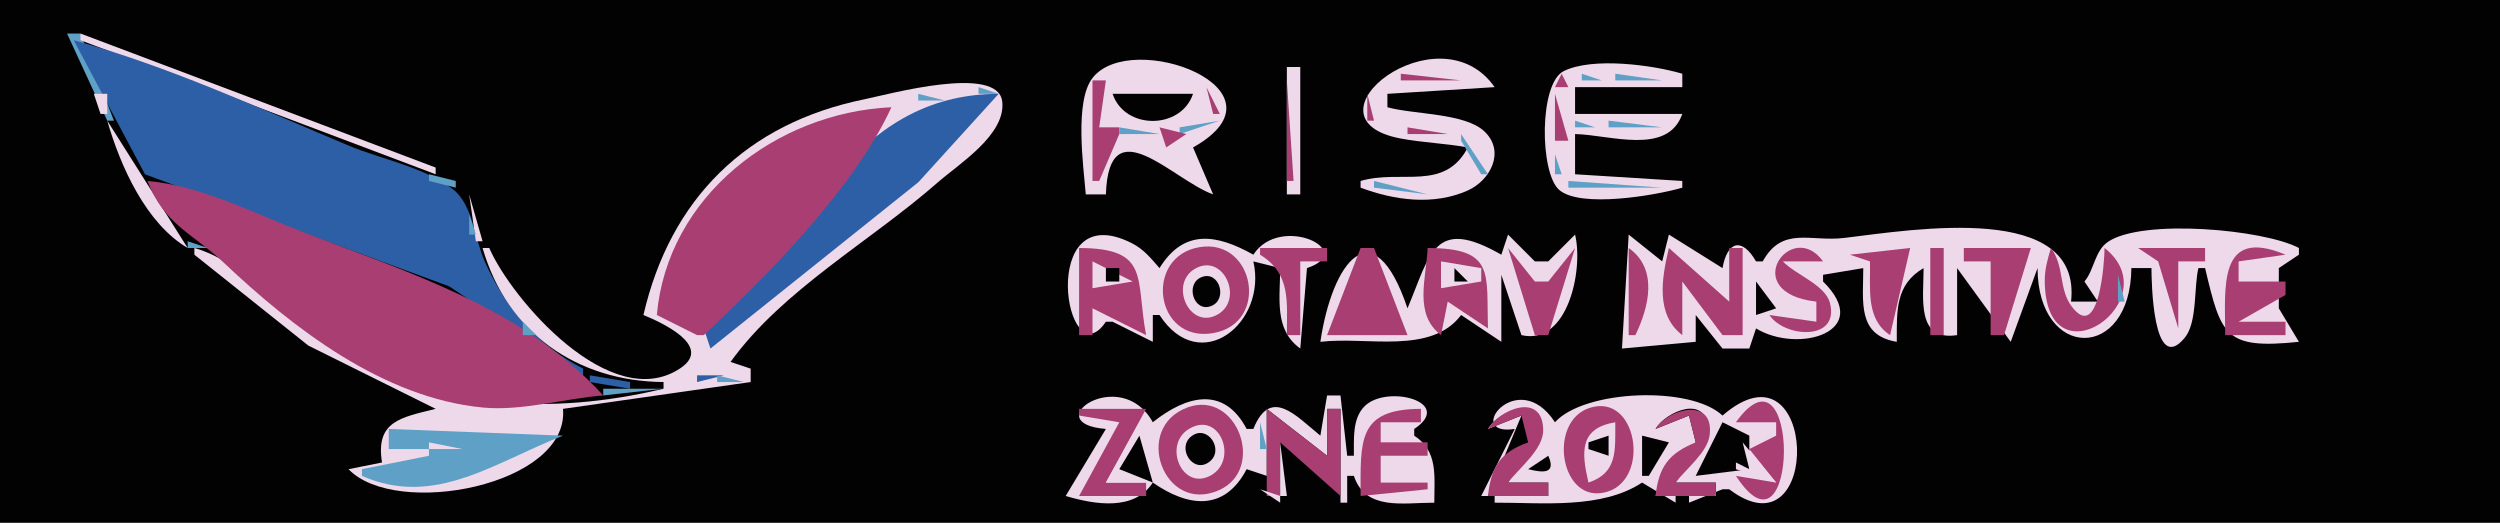 <?xml version="1.0" standalone="yes"?>
<svg xmlns="http://www.w3.org/2000/svg" width="373" height="78">
<path style="fill:#030203; stroke:none;" d="M0 0L0 78L373 78L373 0L0 0z"/>
<path style="fill:#eed9eb; stroke:none;" d="M10 4L9 6L10 4z"/>
<path style="fill:#5ea0c6; stroke:none;" d="M10 5L16 18L17 18L12 5L10 5z"/>
<path style="fill:#eed9eb; stroke:none;" d="M12 5L12 6L65 26L65 25L12 5z"/>
<path style="fill:#2d5fa6; stroke:none;" d="M11 6L21.637 26.012L66.996 42.715L87 56L87 55C80.145 51.499 75.462 45.985 72.313 39C70.81 35.665 70.584 30.571 67.567 28.224C63.357 24.951 56.876 23.763 52 21.717C38.76 16.161 24.845 9.787 11 6z"/>
<path style="fill:#5ea0c6; stroke:none;" d="M13 6L14 7L13 6z"/>
<path style="fill:#eed9eb; stroke:none;" d="M10.333 7.667L10.667 8.333L10.333 7.667z"/>
<path style="fill:#5ea0c6; stroke:none;" d="M15 7L16 8L15 7M18 8L19 9L18 8z"/>
<path style="fill:#eed9eb; stroke:none;" d="M11.333 9.667L11.667 10.333L11.333 9.667z"/>
<path style="fill:#5ea0c6; stroke:none;" d="M20.667 9.333L21.333 9.667L20.667 9.333z"/>
<path style="fill:#eed9eb; stroke:none;" d="M219 22C215.514 28.638 209.069 25.223 203 27L203 28C208.019 29.88 213.837 30.7 218.955 28.436C222.35 26.934 224.653 22.611 221.471 19.603C218.543 16.837 210.92 17.102 207 16L207 14L223 13C214.645 1.082 193.332 17.725 209.004 20.671C212.3 21.291 215.685 21.385 219 22z"/>
<path style="fill:#5ea0c6; stroke:none;" d="M23 10L24 11L23 10z"/>
<path style="fill:#eed9eb; stroke:none;" d="M162 29L165 29C165.432 15.826 174.971 26.859 181 29L178 22C193.322 13.403 168.863 4.236 163.028 11.603C160.275 15.08 161.648 24.786 162 29M192 10L192 29L194 29L194 10L192 10M251 28L251 27L235 26L235 20C240.202 20.107 248.815 23.258 251 17L235 17L235 13L251 13L251 11C246.583 9.695 237.632 8.481 233.318 10.603C229.597 12.434 229.728 25.744 232.603 28.307C235.77 31.13 247.223 29.116 251 28M12 11L13 12L12 11z"/>
<path style="fill:#5ea0c6; stroke:none;" d="M25.667 11.333L26.333 11.667L25.667 11.333M164 14L171 12L164 14M208 11L209 12L208 11z"/>
<path style="fill:#a83e71; stroke:none;" d="M209 11L209 12L218 12L209 11z"/>
<path style="fill:#5ea0c6; stroke:none;" d="M218 11L219 12L218 11M232 11L233 12L232 11z"/>
<path style="fill:#a83e71; stroke:none;" d="M233 11L232 13L234 13L233 11z"/>
<path style="fill:#5ea0c6; stroke:none;" d="M236 11L236 12L239 12L236 11z"/>
<path style="fill:#a83e71; stroke:none;" d="M239.667 11.333L240.333 11.667L239.667 11.333z"/>
<path style="fill:#5ea0c6; stroke:none;" d="M241 11L241 12L248 12L241 11M28.667 12.333L29.333 12.667L28.667 12.333z"/>
<path style="fill:#eed9eb; stroke:none;" d="M96 47C98.339 47.961 106.546 51.557 101.522 54.933C91.141 61.91 76.255 44.543 73 37L72 37C75.662 49.682 86.134 56.894 99 57L99 58C81.944 62.061 65.306 61.021 50 52.049C42.771 47.811 37.011 39.249 29 37L29 38L46 51.557L65 61C59.844 62.289 55.983 62.825 57 69L52 70C59.018 77.379 84.984 72.459 84 61L112 57L112 55L109 54C116.713 43.276 129.943 35.965 139.83 27.285C143.035 24.472 150.097 20.116 149.534 15.149C148.899 9.553 132.577 14.079 129 14.807C111.358 18.399 100.011 29.671 96 47z"/>
<path style="fill:#a83e71; stroke:none;" d="M163 12L163 27L164 27L167 20L167 19L164 19L165 12L163 12z"/>
<path style="fill:#5ea0c6; stroke:none;" d="M176.667 12.333L177.333 12.667L176.667 12.333z"/>
<path style="fill:#a83e71; stroke:none;" d="M178 12L179 13L178 12z"/>
<path style="fill:#5ea0c6; stroke:none;" d="M179.667 12.333L180.333 12.667L179.667 12.333z"/>
<path style="fill:#a83e71; stroke:none;" d="M192 12L192 27L193 27L192 12z"/>
<path style="fill:#5ea0c6; stroke:none;" d="M206 12L207 13L206 12z"/>
<path style="fill:#eed9eb; stroke:none;" d="M13 13L14 14L13 13z"/>
<path style="fill:#5ea0c6; stroke:none;" d="M31 13L32 14L31 13M146 13L146 14L149 14L146 13z"/>
<path style="fill:#a83e71; stroke:none;" d="M180 13L181 17L182 17L180 13z"/>
<path style="fill:#5ea0c6; stroke:none;" d="M232 13L233 14L232 13z"/>
<path style="fill:#eed9eb; stroke:none;" d="M14 14L15 17L16 17L16 14L14 14z"/>
<path style="fill:#5ea0c6; stroke:none;" d="M33.667 14.333L34.333 14.667L33.667 14.333M137 14L137 15L141 15L137 14z"/>
<path style="fill:#2d5fa6; stroke:none;" d="M105 49L106 52L137.015 27.193L149 14C126.553 14.062 120.217 35.687 105 49z"/>
<path style="fill:#030203; stroke:none;" d="M166 14C167.793 19.398 176.202 19.381 178 14L166 14z"/>
<path style="fill:#5ea0c6; stroke:none;" d="M180 14L181 15L180 14z"/>
<path style="fill:#a83e71; stroke:none;" d="M204 14L204 18L205 18L204 14M232 14L232 21L234 21L232 14z"/>
<path style="fill:#5ea0c6; stroke:none;" d="M36 15L37 16L36 15M132.667 15.333L133.333 15.667L132.667 15.333M164 15L165 16L164 15M38.667 16.333L39.333 16.667L38.667 16.333z"/>
<path style="fill:#a83e71; stroke:none;" d="M98 47L104 50L105 50C114.624 41.001 127.502 28.004 133 16C115.753 16.788 99.552 29.336 98 47z"/>
<path style="fill:#5ea0c6; stroke:none;" d="M41 17L42 18L41 17M124 17L125 18L124 17M148 17L149 18L148 17M176 19L176 20L182 18L176 19z"/>
<path style="fill:#eed9eb; stroke:none;" d="M16 18C17.945 24.753 21.766 33.334 28 37L16 18z"/>
<path style="fill:#5ea0c6; stroke:none;" d="M43.667 18.333L44.333 18.667L43.667 18.333M147 18L148 19L147 18z"/>
<path style="fill:#a83e71; stroke:none;" d="M180 18L181 19L180 18z"/>
<path style="fill:#5ea0c6; stroke:none;" d="M206.667 18.333L207.333 18.667L206.667 18.333M235 18L235 19L238 19L235 18M240 18L240 19L248 19L240 18M17 19L18 20L17 19M46.667 19.333L47.333 19.667L46.667 19.333M146 19L147 20L146 19M167 19L167 20L173 20L167 19z"/>
<path style="fill:#a83e71; stroke:none;" d="M173 19L174 22L177 20L173 19M177 19L178 20L177 19M210 19L210 20L216 20L210 19z"/>
<path style="fill:#5ea0c6; stroke:none;" d="M216 19L217 20L216 19M49 20L50 21L49 20M145 20L146 21L145 20M218 20L218 21L221 26L222 26L218 20M18 21L19 22L18 21M51.667 21.333L52.333 21.667L51.667 21.333M143 21L144 22L143 21M173 21L174 22L173 21M232 21L233 22L232 21M53.667 22.333L54.333 22.667L53.667 22.333M142 22L143 23L142 22z"/>
<path style="fill:#a83e71; stroke:none;" d="M175 22L176 23L175 22M232 22L233 23L232 22z"/>
<path style="fill:#5ea0c6; stroke:none;" d="M19 23L20 24L19 23M56.667 23.333L57.333 23.667L56.667 23.333M141 23L142 24L141 23M176 23L178 26L176 23M232 23L232 26L233 26L232 23M59 24L60 25L59 24M140 24L141 25L140 24M20 25L21 26L20 25M61.667 25.333L62.333 25.667L61.667 25.333M139 25L140 26L139 25M64 26L64 27L68 28L68 27L64 26z"/>
<path style="fill:#eed9eb; stroke:none;" d="M66.667 26.333L67.333 26.667L66.667 26.333z"/>
<path style="fill:#5ea0c6; stroke:none;" d="M137 26L138 27L137 26M21 27L22 28L21 27z"/>
<path style="fill:#a83e71; stroke:none;" d="M22 27C24.468 33.505 28.748 34.806 33.424 39.227C43.735 48.975 57.172 59.366 72 60.801C77.873 61.369 84.138 59.463 90 59C78.058 45.925 61.04 40.696 45 34.539C37.591 31.696 29.98 27.701 22 27z"/>
<path style="fill:#eed9eb; stroke:none;" d="M68 27L69 28L68 27z"/>
<path style="fill:#5ea0c6; stroke:none;" d="M136 27L137 28L136 27M163 27L164 28L163 27M179 27L180 28L179 27M192 27L193 28L192 27M205 27L205 28L213 29L205 27M217 27L218 28L217 27M232 27L233 28L232 27z"/>
<path style="fill:#a83e71; stroke:none;" d="M233 27L234 28L233 27z"/>
<path style="fill:#5ea0c6; stroke:none;" d="M234 27L234 28L248 28L234 27M69.333 28.667L69.667 29.333L69.333 28.667M135 28L136 29L135 28z"/>
<path style="fill:#eed9eb; stroke:none;" d="M70 29L71 36L72 36L70 29z"/>
<path style="fill:#5ea0c6; stroke:none;" d="M134 29L135 30L134 29M132 30L133 31L132 30M70 32L70 35L71 35L70 32M130 32L131 33L130 32M25 33L26 34L25 33M129 33L130 34L129 33M128 34L129 35L128 34M126 35L127 36L126 35z"/>
<path style="fill:#eed9eb; stroke:none;" d="M165 48L166 48L172 51L172 47L173 47C179.034 56.285 189.107 48.199 187 39L191 40C191 44.486 190.053 49.154 194 52L195 40C202.681 37.447 190.997 31.835 187 38C181.529 34.936 176.638 34.101 173 40C171.712 38.536 170.665 37.197 168.885 36.293C154.587 29.037 158.993 56.928 165 48M197 51C203.91 50.163 213.502 52.986 218 47L224 51L224 41L227 50C233.862 51.599 236.287 40.325 235 35L231 39L229 39L225 35L224 38C213.896 32.214 213.398 37.951 210 46C204.862 30.816 198.755 39.117 197 51M243 35L242 52L253 51L253 47L257 52L261 52L262 49C268.273 52.825 279.654 49.531 272 42L272 41L278 40C278.001 45.023 277.043 50.006 283 51C283.013 46.432 282.731 42.494 287 40C287 44.504 285.861 50.938 292 50L292 40L300 51L304 40C304.049 53.822 317.883 53.959 318 40L321 40C321 41.763 321.181 56.232 325.977 50.377C327.847 48.094 327.317 42.869 328 40L329 40C331.4 50.075 331.895 52.155 343 51L340 46L340 40L343 38L343 37C337.84 34.246 319.718 32.568 314.517 36.077C312.524 37.422 312.463 40.273 311 42L313 45L309 45C310.656 30.073 285.661 34.222 275.17 35.501C270.116 36.117 265.93 33.686 263 39L262 39C259.906 35.355 257.705 35.975 257 40L249 35L248 39L243 35z"/>
<path style="fill:#5ea0c6; stroke:none;" d="M28 36L28 37L31 37L28 36M71.333 36.667L71.667 37.333L71.333 36.667M125 36L126 37L125 36M161 36L162 37L161 36M178 36L179 37L178 36z"/>
<path style="fill:#a83e71; stroke:none;" d="M179.015 36.867C170.595 38.23 172.265 51.183 180.985 49.702C189.493 48.257 187.196 35.542 179.015 36.867z"/>
<path style="fill:#5ea0c6; stroke:none;" d="M234 36L235 37L234 36z"/>
<path style="fill:#a83e71; stroke:none;" d="M271 45L271 48L264 47C266.182 50.365 274.504 50.99 273.029 45.208C272.336 42.492 267.856 40.967 266 39L272 39C267.312 32.453 259.145 43.667 271 45M276 38L279 39C279.092 43.088 278.327 47.577 282 50L285 37L276 38z"/>
<path style="fill:#5ea0c6; stroke:none;" d="M319 36L320 37L319 36M32 37L33 38L32 37M124 37L125 38L124 37z"/>
<path style="fill:#a83e71; stroke:none;" d="M161 37L161 50L163 50L163 46L171 50C169.388 41.522 171.689 37.038 161 37z"/>
<path style="fill:#5ea0c6; stroke:none;" d="M183 37L184 38L183 37z"/>
<path style="fill:#a83e71; stroke:none;" d="M188 37L188 38C192.636 40.843 191.999 45.018 192 50L194 50L194 39L198 39L198 37L188 37M203 37L198 50L210 50L205 37L203 37M213 37C212.804 41.568 210.883 46.863 215 50L216 45L222 49C221.758 40.678 223.072 37.036 213 37M225 37L229 50L231 50L235 37L231 42L229 42L225 37M243 37L243 50L244 50C246.062 45.716 247.404 40.111 243 37M249 37C247.939 41.459 246.963 46.927 251 50L251 42L257 50L260 50L260 37L258 37L258 45L249 37z"/>
<path style="fill:#5ea0c6; stroke:none;" d="M275 37L276 38L275 37M285.333 37.667L285.667 38.333L285.333 37.667z"/>
<path style="fill:#a83e71; stroke:none;" d="M288 37L288 50L290 50L290 37L288 37z"/>
<path style="fill:#5ea0c6; stroke:none;" d="M290.333 37.667L290.667 38.333L290.333 37.667z"/>
<path style="fill:#a83e71; stroke:none;" d="M293 37L293 39L297 39L297 50L299 50L303 37L293 37z"/>
<path style="fill:#5ea0c6; stroke:none;" d="M305 37L306 38L305 37z"/>
<path style="fill:#a83e71; stroke:none;" d="M306 37C305.489 38.732 305.053 40.19 305.078 42.025C305.29 57.757 323.815 44.733 314 37C313.999 38.843 313.22 51.372 309.023 45.623C307.162 43.074 308.01 39.653 306 37z"/>
<path style="fill:#5ea0c6; stroke:none;" d="M307 37L308 38L307 37z"/>
<path style="fill:#a83e71; stroke:none;" d="M319 37L322 39L325 49L325 39L329 39L329 37L319 37M332 50L341 50L341 48L334 48L341 44L341 42L334 42L334 39L341 38C330.827 33.732 331.995 43.005 332 50z"/>
<path style="fill:#5ea0c6; stroke:none;" d="M123 38L124 39L123 38M170 38L171 39L170 38M188.667 38.333L189.333 38.667L188.667 38.333M222 38L223 39L222 38M227 38L228 39L227 38M245 38L246 39L245 38M272 38L273 39L272 38M316 38L317 39L316 38M331 38L332 39L331 38M340 38L341 39L340 38M72 39L73 40L72 39M122 39L123 40L122 39z"/>
<path style="fill:#eed9eb; stroke:none;" d="M163 39L163 43L169 42L163 39M178.314 40.086C174.358 42.342 177.461 49.322 181.686 46.914C185.642 44.658 182.539 37.678 178.314 40.086M215 39L215 43L221 42L221 40L215 39z"/>
<path style="fill:#5ea0c6; stroke:none;" d="M263 39L264 40L263 39M325 39L326 40L325 39M120 40L121 41L120 40z"/>
<path style="fill:#030203; stroke:none;" d="M165 40L165 42L167 42L167 40L165 40M179.278 41.345C176.762 42.341 178.088 46.699 180.722 45.655C183.238 44.659 181.912 40.301 179.278 41.345M217 40L217 42L219 42L217 40z"/>
<path style="fill:#5ea0c6; stroke:none;" d="M290 40L291 41L290 40M331.333 40.667L331.667 41.333L331.333 40.667M73 41L74 42L73 41M119 41L120 42L119 41M186 41L187 42L186 41M229.667 41.333L230.333 41.667L229.667 41.333M316 41L316 45L317 45L316 41M118 42L119 43L118 42M200 42L201 43L200 42z"/>
<path style="fill:#eed9eb; stroke:none;" d="M203 42L206 45L203 42z"/>
<path style="fill:#5ea0c6; stroke:none;" d="M227 42L228 43L227 42M232 42L233 43L232 42z"/>
<path style="fill:#030203; stroke:none;" d="M262 42L262 47L265 46L262 42z"/>
<path style="fill:#5ea0c6; stroke:none;" d="M74 43L75 44L74 43M117 43L118 44L117 43M260 43L261 44L260 43z"/>
<path style="fill:#eed9eb; stroke:none;" d="M264 43L265 44L264 43z"/>
<path style="fill:#5ea0c6; stroke:none;" d="M116 44L117 45L116 44M253 44L254 45L253 44M279.333 44.667L279.667 45.333L279.333 44.667M322 44L323 45L322 44M335 44L336 45L335 44M75 45L76 46L75 45M114 45L115 46L114 45M76 46L77 47L76 46M97 46L98 47L97 46M113 46L114 47L113 46M166 46L167 47L166 46M169 46L170 47L169 46M173 46L174 47L173 46M313 46L314 47L313 46M322 46L323 47L322 46M77 47L78 48L77 47M112 47L113 48L112 47M212.333 47.667L212.667 48.333L212.333 47.667M245.333 47.667L245.667 48.333L245.333 47.667M273 47L274 48L273 47M78 48L78 50L80 50L78 48M111 48L112 49L111 48M184 48L185 49L184 48M306 48L307 49L306 48M110 49L111 50L110 49M183 49L184 50L183 49M220 49L221 50L220 49z"/>
<path style="fill:#2d5fa6; stroke:none;" d="M221 49L222 50L221 49z"/>
<path style="fill:#5ea0c6; stroke:none;" d="M222 49L223 50L222 49z"/>
<path style="fill:#2d5fa6; stroke:none;" d="M244 49L245 50L244 49z"/>
<path style="fill:#5ea0c6; stroke:none;" d="M260 49L261 50L260 49M307 49L308 50L307 49z"/>
<path style="fill:#2d5fa6; stroke:none;" d="M323.667 49.333L324.333 49.667L323.667 49.333z"/>
<path style="fill:#5ea0c6; stroke:none;" d="M105.333 50.667L105.667 51.333L105.333 50.667M108 50L109 51L108 50M81 51L82 52L81 51M107 51L108 52L107 51M82 52L83 53L82 52M106 52L107 53L106 52M83 53L84 54L83 53M85 54L86 55L85 54M87 55L88 56L87 55M104 55L105 56L104 55z"/>
<path style="fill:#2d5fa6; stroke:none;" d="M104 56L104 57L108 56L104 56z"/>
<path style="fill:#5ea0c6; stroke:none;" d="M107 56L107 57L111 57L107 56z"/>
<path style="fill:#2d5fa6; stroke:none;" d="M88 56L88 57L94 58L94 57L88 56z"/>
<path style="fill:#5ea0c6; stroke:none;" d="M90.667 56.333L91.333 56.667L90.667 56.333M90 58L90 59L99 58L90 58z"/>
<path style="fill:#eed9eb; stroke:none;" d="M165 64L159 74C163.393 75.299 169.234 76.267 172 72C177.273 75.662 182.678 76.349 186 70L189 71L189 61L198 68L198 61L200 61L200 75L201 75L201 71L202 71C203.738 76.237 209.31 75 214 75C213.997 71.013 214.598 67.332 211 65L211 64C217.072 59.982 206.919 57.302 203.603 60.603C201.718 62.481 202.029 65.575 202 68L201 68L200 59L198 59L197 65C193.369 62.062 189.562 57.619 187 64L186 64C182.583 57.489 176.963 59.038 172 63C167.187 54.271 154.602 63.169 165 64M226 64L221 74L222 74L227 62L222 64C223.555 61.369 229.751 58.728 229.794 64.095C229.816 66.838 226.245 69.649 225 72L231 72L231 74L223 74L223 75C230.155 74.976 238.942 75.998 245 72L250 75L250 74L247 74L253 66L252 62L247 64C248.555 61.369 254.751 58.728 254.794 64.095C254.816 66.838 251.245 69.649 250 72L256 72L256 74L252 74L252 75L257 73L258 73C272.013 83.603 271.287 49.626 257 62C252.174 57.482 236.352 58.17 232 63C226.421 54.417 218.224 65.198 226 64z"/>
<path style="fill:#a83e71; stroke:none;" d="M177.185 60.786C168.903 63.821 173.631 76.798 181.867 73.137C188.969 69.98 184.528 58.096 177.185 60.786z"/>
<path style="fill:#5ea0c6; stroke:none;" d="M224 60L225 61L224 60z"/>
<path style="fill:#a83e71; stroke:none;" d="M222 64L227 62L228 66C223.823 67.502 222.49 69.639 222 74L231 74L231 72L225 72C226.644 69.814 230.336 67.034 230.248 64.069C230.081 58.393 223.688 61.12 222 64M237.185 60.851C230.747 62.904 232.828 75.615 239.895 73.338C246.265 71.286 244.235 58.603 237.185 60.851z"/>
<path style="fill:#5ea0c6; stroke:none;" d="M249.667 60.333L250.333 60.667L249.667 60.333z"/>
<path style="fill:#a83e71; stroke:none;" d="M247 64L252 62L253 66C248.949 67.66 247.494 69.66 247 74L256 74L256 72L250 72C251.498 70.008 254.755 67.503 255.079 64.931C255.804 59.189 248.897 60.914 247 64M259 63L265 63L265 65L261 67L265 72L259 71C268.429 85.531 268.666 49.503 259 63z"/>
<path style="fill:#5ea0c6; stroke:none;" d="M264 60L265 61L264 60z"/>
<path style="fill:#a83e71; stroke:none;" d="M161 61L161 62L167 63L161 74L171 74L171 72L165 72L171 61L161 61M189 61L189 74L191 74L191 66L200 74L200 61L198 61L198 68L189 61z"/>
<path style="fill:#5ea0c6; stroke:none;" d="M203.333 61.667L203.667 62.333L203.333 61.667z"/>
<path style="fill:#a83e71; stroke:none;" d="M203 74L213 73L213 72L206 72L206 68L213 68L213 66L206 66L206 63L212 63L212 61C202.522 61.034 203 65.681 203 74z"/>
<path style="fill:#5ea0c6; stroke:none;" d="M212 61L213 62L212 61M222 61L223 62L222 61M247 61L248 62L247 61M254 61L255 62L254 61M161 62L162 63L161 62M170 62L171 63L170 62M174 62L175 63L174 62M225 62L226 63L225 62M230 62L231 63L230 62M234 62L235 63L234 62M238.667 62.333L239.333 62.667L238.667 62.333M255 62L256 63L255 62M261 62L262 63L261 62z"/>
<path style="fill:#eed9eb; stroke:none;" d="M170 63L165 72L171 72L171 71L167 70L170 63z"/>
<path style="fill:#030203; stroke:none;" d="M171.333 63.667L171.667 64.333L171.333 63.667z"/>
<path style="fill:#5ea0c6; stroke:none;" d="M173 63L174 64L173 63z"/>
<path style="fill:#eed9eb; stroke:none;" d="M177.314 64.047C173.487 66.46 176.414 73.333 180.687 70.914C184.835 68.565 181.94 61.13 177.314 64.047z"/>
<path style="fill:#5ea0c6; stroke:none;" d="M188 63L188 67L189 67L188 63z"/>
<path style="fill:#eed9eb; stroke:none;" d="M237 72C241.387 70.544 240.985 67.15 241 63C235.669 63.89 235.916 67.381 237 72z"/>
<path style="fill:#030203; stroke:none;" d="M257 63L253 71L261 70L261 65L257 63z"/>
<path style="fill:#5ea0c6; stroke:none;" d="M58 64L58 67L64 67L64 68L54 70L54 71C64.844 75.798 73.822 68.954 84 65L58 64z"/>
<path style="fill:#030203; stroke:none;" d="M177.767 65.082C175.497 66.831 177.996 70.743 180.421 68.918C182.76 67.159 180.161 63.238 177.767 65.082M209 64L210 65L209 64z"/>
<path style="fill:#eed9eb; stroke:none;" d="M70.667 65.333L71.333 65.667L70.667 65.333z"/>
<path style="fill:#5ea0c6; stroke:none;" d="M168 65L169 66L168 65z"/>
<path style="fill:#030203; stroke:none;" d="M170 65L167 70L172 72L170 65z"/>
<path style="fill:#5ea0c6; stroke:none;" d="M194 65L195 66L194 65M227 65L228 66L227 65z"/>
<path style="fill:#030203; stroke:none;" d="M237 66L237 67L240 68L240 65L237 66M245 65L245 71L246 71L249 66L245 65z"/>
<path style="fill:#5ea0c6; stroke:none;" d="M262.667 65.333L263.333 65.667L262.667 65.333z"/>
<path style="fill:#eed9eb; stroke:none;" d="M64 66L64 67L69 67L64 66M191 66L191 74L192 74L191 66z"/>
<path style="fill:#5ea0c6; stroke:none;" d="M195 66L196 67L195 66z"/>
<path style="fill:#eed9eb; stroke:none;" d="M260 66L261 70L259 69L259 70L265 72L260 66z"/>
<path style="fill:#5ea0c6; stroke:none;" d="M249 67L250 68L249 67M166 68L167 69L166 68M188 68L189 69L188 68M193 68L194 69L193 68M227 68L228 69L227 68z"/>
<path style="fill:#030203; stroke:none;" d="M231 68L228 70C230.24 70.562 232.22 70.719 231 68z"/>
<path style="fill:#5ea0c6; stroke:none;" d="M252 68L253 69L252 68M165 69L166 70L165 69M247 69L248 70L247 69z"/>
<path style="fill:#eed9eb; stroke:none;" d="M194 70L195 71L194 70z"/>
<path style="fill:#030203; stroke:none;" d="M208.667 70.333L209.333 70.667L208.667 70.333z"/>
<path style="fill:#5ea0c6; stroke:none;" d="M243 70L244 71L243 70M188.333 71.667L188.667 72.333L188.333 71.667z"/>
<path style="fill:#eed9eb; stroke:none;" d="M195 71L197 74L195 71z"/>
<path style="fill:#5ea0c6; stroke:none;" d="M260 71L261 72L260 71M160 72L161 73L160 72M183 72L184 73L183 72M242 72L243 73L242 72M258 72L259 73L258 72z"/>
<path style="fill:#eed9eb; stroke:none;" d="M188 73L191 75L191 74L188 73z"/>
<path style="fill:#5ea0c6; stroke:none;" d="M212 73L213 74L212 73z"/>
<path style="fill:#eed9eb; stroke:none;" d="M197.667 74.333L198.333 74.667L197.667 74.333z"/>
</svg>
